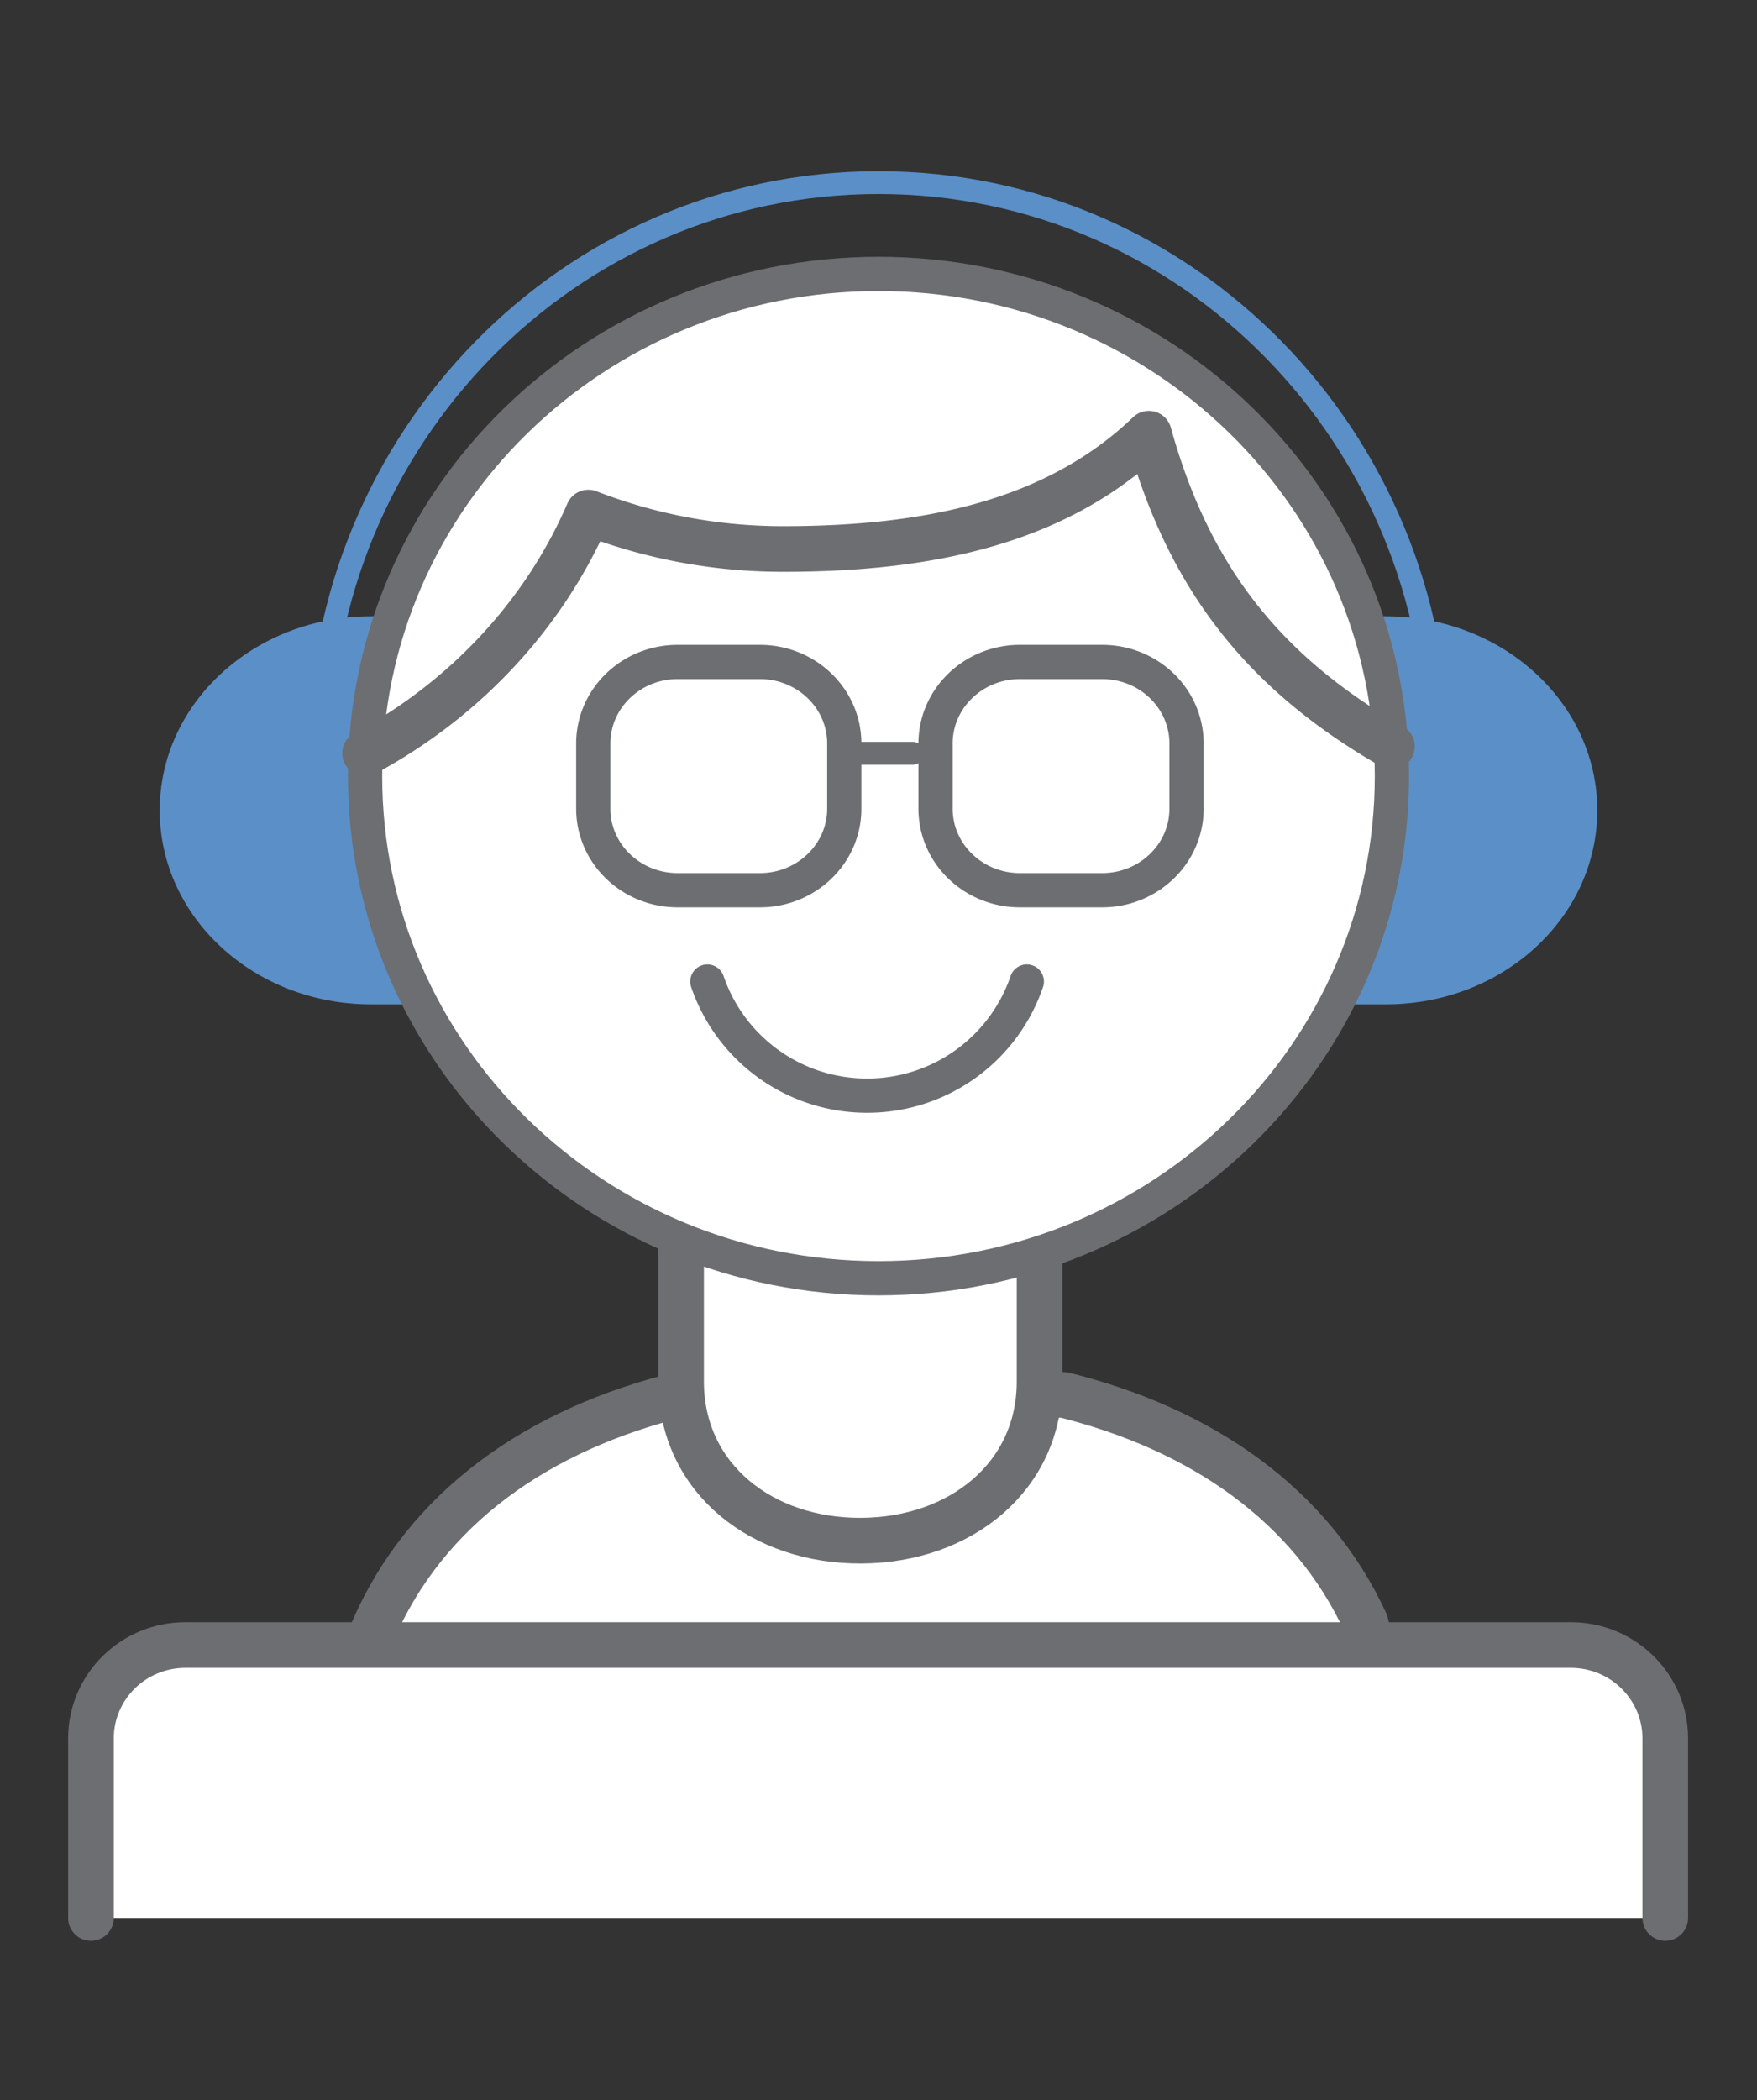 <svg xmlns="http://www.w3.org/2000/svg" width="77" height="92" viewBox="0 0 77 92">
    <rect x="0" y="0" width="77" height="92" fill="#333333" stroke="none"/>
    <g fill="none" fill-rule="evenodd">
        <path fill="#FFF" d="M59.935 71.52c-.029-.067-.058-.355-.088-.42-2.385-5.185-7.203-8.49-13.228-9.99l-16.766-.03c-6.245 1.523-11.21 4.975-13.54 10.44"/>
        <path stroke="#6D6E71" stroke-linecap="round" stroke-linejoin="round" stroke-width="2" d="M59.935 71.52c-.029-.067-.058-.355-.088-.42-2.385-5.185-7.203-8.49-13.228-9.99l-16.766-.03c-6.245 1.523-11.21 4.975-13.54 10.44"/>
        <path fill="#FFF" d="M45.558 54.52v5.947-.001c.03 4.221-3.46 7.001-7.799 7.03-4.337.03-7.879-2.7-7.91-6.922V54.52"/>
        <path stroke="#6D6E71" stroke-linecap="round" stroke-linejoin="round" stroke-width="2" d="M45.558 54.52v5.947-.001c.03 4.221-3.46 7.001-7.799 7.03-4.337.03-7.879-2.7-7.91-6.922V54.52"/>
        <path fill="#FFF" d="M3.986 84.025v-7.864c0-2.262 1.853-4.093 4.14-4.093H68.84c2.286 0 4.14 1.831 4.14 4.093v7.864"/>
        <path stroke="#6D6E71" stroke-linecap="round" stroke-linejoin="round" stroke-width="2" d="M3.986 84.025v-7.864c0-2.262 1.853-4.093 4.14-4.093H68.84c2.286 0 4.14 1.831 4.14 4.093v7.864"/>
        <path stroke="#5B8FC7" d="M14 33C14 19.193 24.969 8 38.5 8S63 19.193 63 33"/>
        <path fill="#5B8FC7" d="M16.257 27C11.144 27 7 30.806 7 35.5s4.144 8.5 9.257 8.5H19l-2.777-8.5 1.03-8.5h-.996zM60.743 27C65.856 27 70 30.806 70 35.5S65.856 44 60.743 44H58l2.777-8.5-1.03-8.5h.996z"/>
        <path fill="#FFF" d="M61 34c0 12.15-10.074 22-22.5 22S16 46.15 16 34c0-12.151 10.074-22 22.5-22S61 21.849 61 34"/>
        <path stroke="#6D6E71" stroke-linecap="round" stroke-linejoin="round" stroke-width="1.5" d="M61 34c0 12.15-10.074 22-22.5 22S16 46.15 16 34c0-12.151 10.074-22 22.5-22S61 21.849 61 34z"/>
        <path stroke="#6D6E71" stroke-linecap="round" stroke-linejoin="round" stroke-width="1.5" d="M31 43a7.39 7.39 0 0 0 7.001 5A7.389 7.389 0 0 0 45 43M48.3 39h-3.6c-2.044 0-3.7-1.6-3.7-3.573v-2.854C41 30.6 42.656 29 44.7 29h3.6c2.043 0 3.7 1.6 3.7 3.573v2.854C52 37.4 50.343 39 48.3 39zM33.3 39h-3.6c-2.044 0-3.7-1.6-3.7-3.573v-2.854C26 30.6 27.656 29 29.7 29h3.6c2.043 0 3.7 1.6 3.7 3.573v2.854C37 37.4 35.343 39 33.3 39z"/>
        <path stroke="#6D6E71" stroke-linecap="round" stroke-linejoin="round" d="M37.5 33H40"/>
        <path stroke="#6D6E71" stroke-linecap="round" stroke-linejoin="round" stroke-width="2" d="M16 33c4.38-2.36 7.85-6.074 9.783-10.544a23.51 23.51 0 0 0 8.54 1.595c6.265 0 11.933-1.128 16.025-5.051C52.114 25.354 55.422 29.498 61 32.7"/>
    </g>
</svg>

